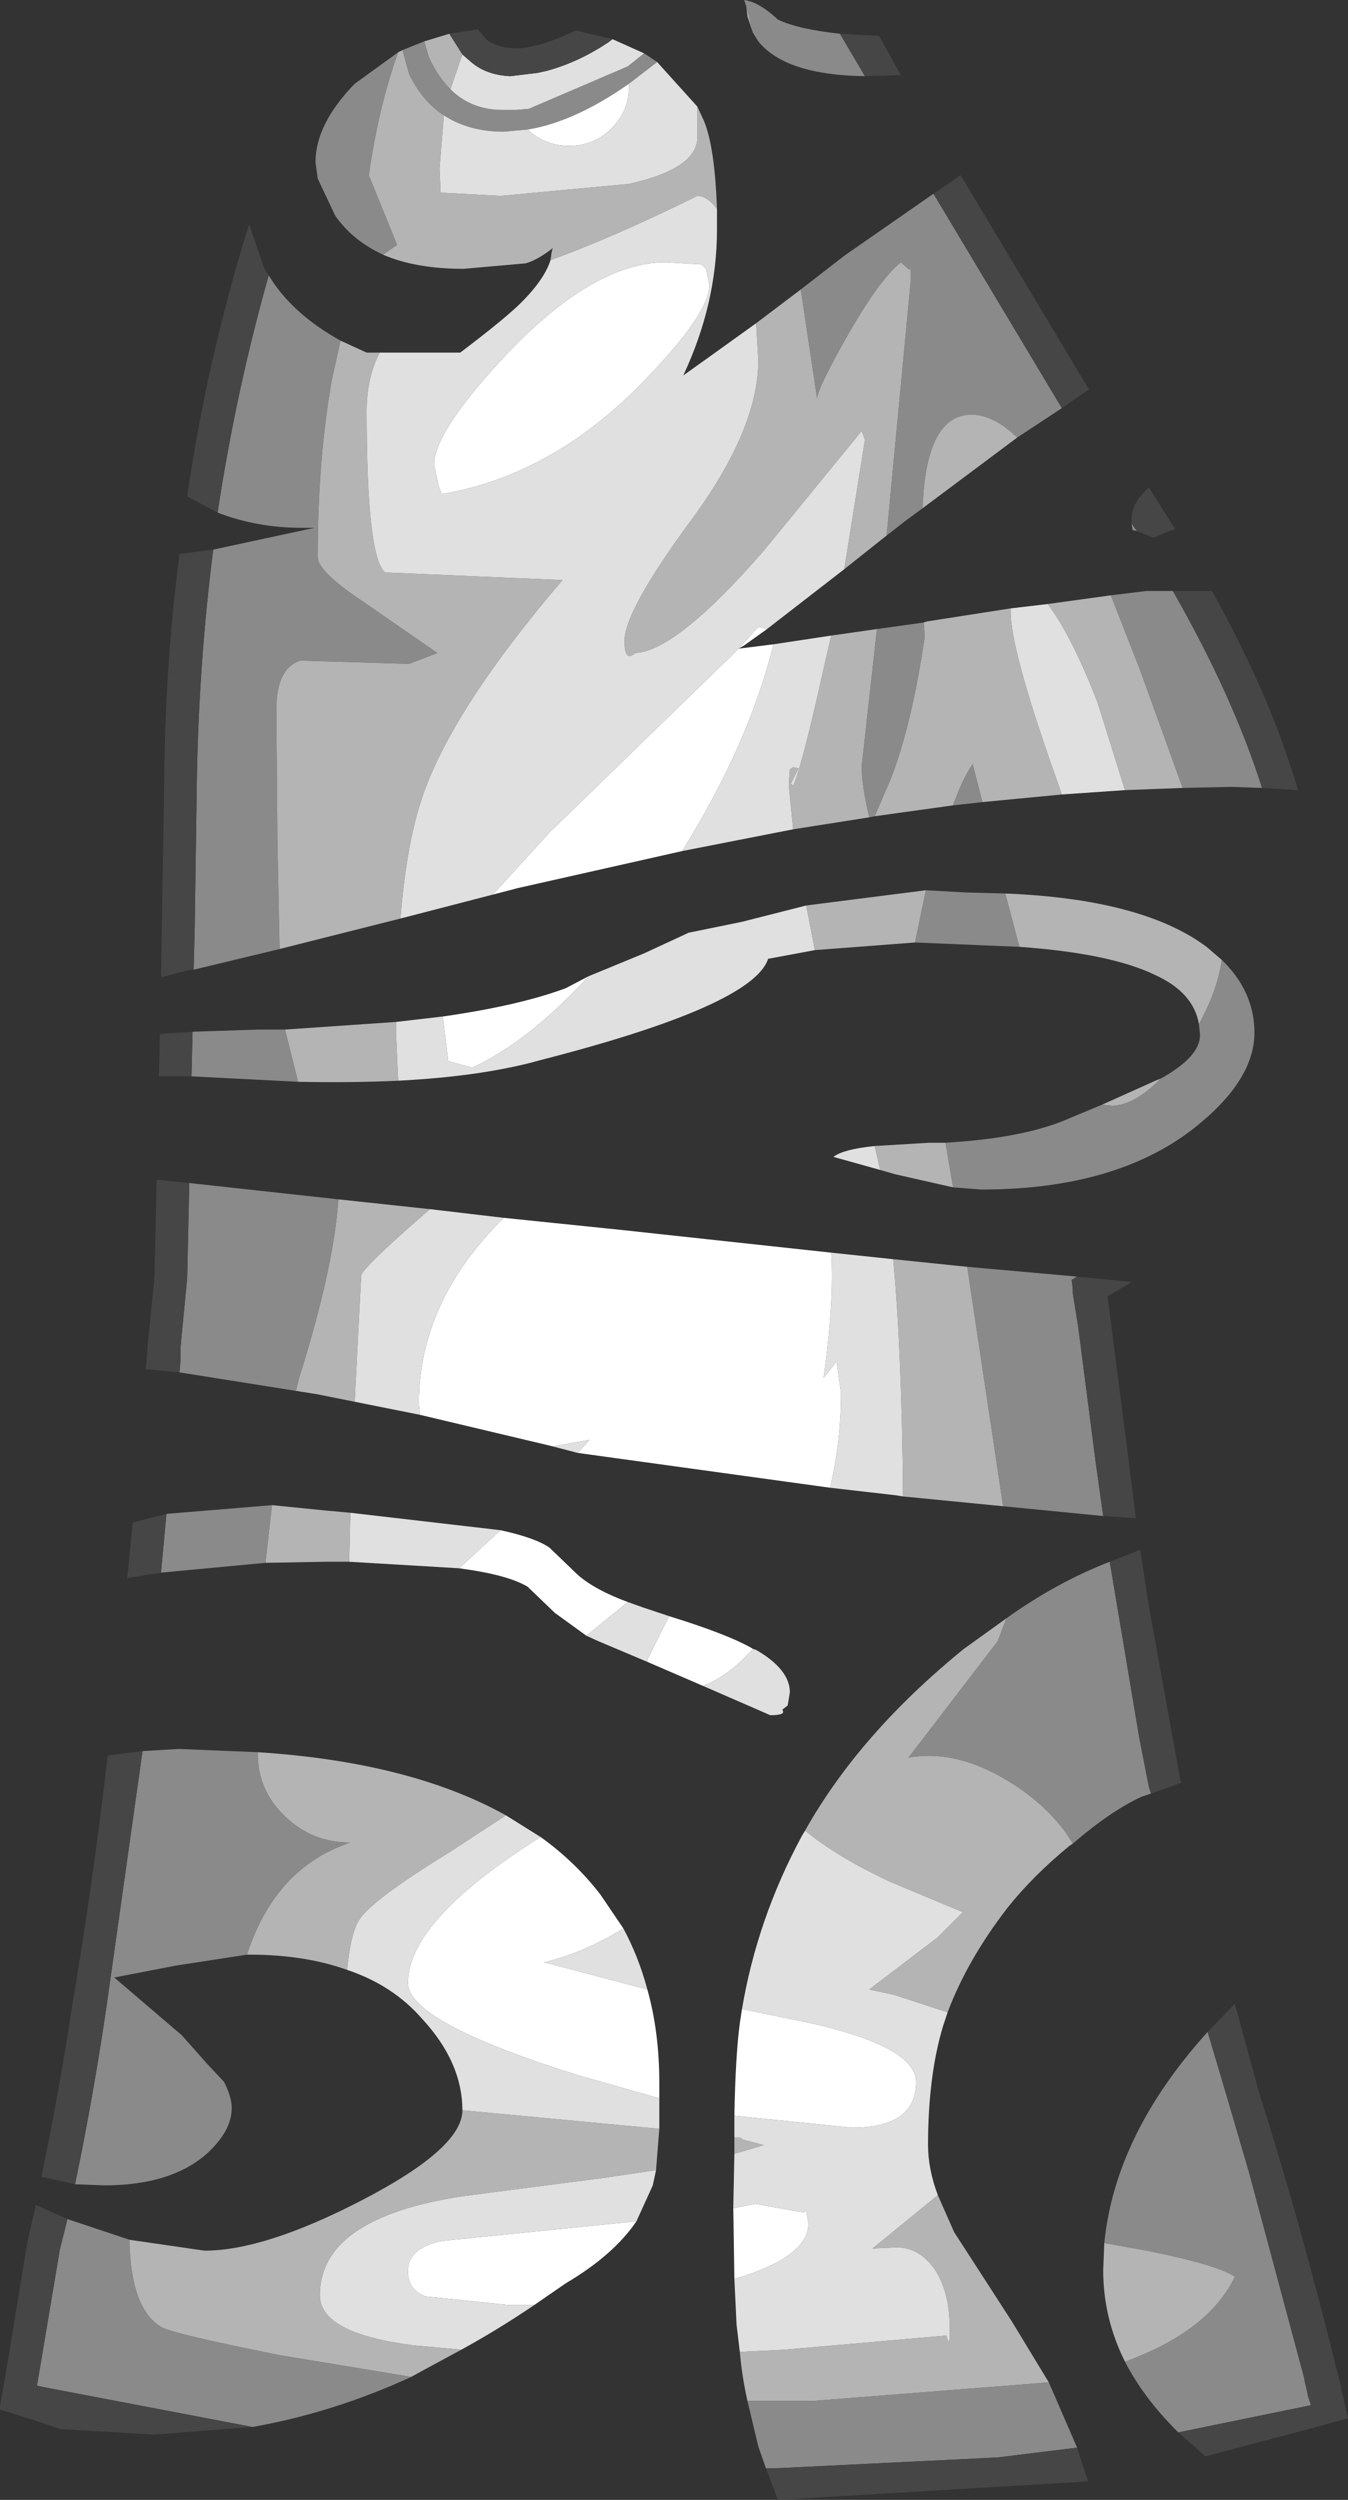 <?xml version="1.0" encoding="UTF-8" standalone="no"?>
<svg xmlns:ffdec="https://www.free-decompiler.com/flash" xmlns:xlink="http://www.w3.org/1999/xlink" ffdec:objectType="shape" height="114.85px" width="61.95px" xmlns="http://www.w3.org/2000/svg">
  <rect width="100%" height="100%" fill="#333333" stroke="none"/>
  <g transform="matrix(1.0, 0.0, 0.0, 1.0, 27.15, 125.0)">
    <path d="M7.15 -124.7 L7.05 -125.0 Q7.75 -124.9 8.6 -124.1 9.55 -123.65 11.45 -123.45 L12.6 -121.5 Q8.95 -121.55 7.7 -123.1 L7.45 -123.5 7.15 -124.7 M13.6 -100.4 L13.6 -100.45 14.7 -112.05 14.7 -112.7 14.65 -112.6 14.25 -112.95 Q13.25 -112.15 11.75 -109.5 10.45 -107.2 10.4 -106.7 L9.65 -111.7 11.65 -113.25 15.75 -116.1 21.65 -106.25 19.6 -104.9 Q18.5 -105.95 17.5 -105.95 15.4 -105.95 15.25 -101.65 L14.5 -101.1 13.6 -100.4 M-6.45 -120.9 Q-5.5 -119.95 -4.05 -119.95 L-3.55 -119.95 -3.45 -119.95 -2.85 -120.0 1.7 -121.95 2.45 -122.55 3.05 -122.15 1.75 -121.15 Q-0.75 -119.4 -2.9 -119.05 L-4.0 -118.95 Q-5.6 -118.95 -6.75 -119.7 -7.75 -120.35 -8.35 -121.6 L-8.65 -122.7 -7.65 -123.1 -7.45 -122.4 Q-7.05 -121.5 -6.45 -120.9 M24.85 -100.95 L25.1 -100.6 24.9 -100.65 24.85 -100.95 M30.85 -88.8 L29.45 -88.85 27.2 -88.8 25.25 -94.2 23.9 -97.65 25.55 -97.85 26.75 -97.85 Q29.5 -93.05 30.85 -88.8 M18.0 -88.15 L16.65 -88.0 Q17.05 -89.15 17.55 -89.9 L18.0 -88.15 M13.05 -87.5 L12.8 -87.45 Q12.45 -88.9 12.45 -89.8 L13.15 -96.1 15.3 -96.4 15.35 -95.75 Q14.75 -91.7 13.8 -89.25 L13.05 -87.5 M27.95 -77.95 Q28.8 -79.5 29.0 -80.9 30.5 -79.45 30.5 -77.55 30.5 -75.35 27.7 -73.15 24.1 -70.35 17.95 -70.35 L16.65 -70.45 16.3 -72.5 Q19.7 -72.7 21.7 -73.5 L23.5 -74.25 23.95 -74.2 Q24.95 -74.2 26.2 -75.45 28.0 -76.45 28.0 -77.45 L27.95 -77.95 M19.05 -83.95 L19.7 -81.5 14.9 -81.7 15.4 -84.1 17.2 -84.0 19.05 -83.95 M-13.45 -75.3 L-16.4 -75.45 -18.35 -75.55 -18.3 -77.6 -15.3 -77.7 -14.05 -77.7 -13.45 -75.3 M17.3 -66.8 L22.35 -66.35 22.1 -66.2 22.15 -65.8 22.15 -65.7 22.15 -65.6 22.4 -64.05 23.2 -57.85 23.55 -55.35 18.95 -55.8 17.3 -66.8 M-13.55 -61.1 L-18.9 -61.95 -18.85 -62.55 -18.85 -63.15 -18.55 -66.25 -18.45 -70.65 -11.6 -69.9 Q-11.8 -66.8 -13.4 -61.7 L-13.55 -61.1 M-14.95 -53.2 L-19.75 -52.75 -19.5 -55.45 -14.65 -55.85 -14.95 -53.2 M22.15 -40.3 Q21.4 -41.6 19.9 -42.7 17.1 -44.7 14.6 -44.25 L18.7 -49.6 19.1 -50.65 Q21.4 -52.3 23.85 -53.25 L25.2 -45.2 25.65 -42.9 25.75 -42.6 25.3 -42.45 Q23.9 -41.8 22.15 -40.3 M28.35 -31.65 L29.3 -28.45 30.25 -25.2 32.8 -15.7 32.8 -15.65 32.95 -15.0 32.95 -14.95 33.1 -14.5 27.0 -13.25 26.95 -13.3 Q25.4 -14.85 24.55 -16.5 28.4 -17.9 29.6 -20.4 28.8 -20.95 25.55 -21.6 L23.6 -21.95 Q24.1 -26.95 28.35 -31.65 M-8.25 -15.8 Q-11.85 -14.15 -15.55 -13.5 L-25.25 -15.35 -25.45 -15.4 -24.4 -21.65 -24.05 -23.05 -21.2 -22.1 Q-21.15 -18.95 -19.75 -18.1 -19.3 -17.8 -14.3 -16.8 L-8.25 -15.8 M-15.8 -35.2 L-19.05 -34.7 -21.9 -34.15 -18.8 -31.5 -17.6 -30.15 -16.85 -29.35 Q-16.5 -28.65 -16.5 -28.15 -16.5 -27.1 -17.65 -26.05 -19.3 -24.6 -22.35 -24.6 L-23.7 -24.65 Q-22.85 -28.75 -22.25 -32.85 L-20.6 -44.55 -18.95 -44.65 -15.3 -44.5 -15.3 -44.4 Q-15.3 -42.75 -14.05 -41.55 -12.8 -40.35 -11.05 -40.35 -14.5 -39.2 -15.8 -35.2 M21.05 -15.55 L22.35 -12.55 18.7 -12.1 8.45 -11.6 8.05 -11.6 7.7 -12.6 7.2 -14.7 10.25 -14.7 21.05 -15.55 M-8.85 -122.6 Q-9.75 -120.1 -10.2 -116.95 L-8.9 -113.75 -9.55 -113.3 Q-10.95 -113.95 -11.75 -115.1 L-12.55 -116.8 -12.65 -117.55 Q-12.65 -119.3 -10.85 -121.15 L-8.85 -122.6 M-14.8 -112.35 Q-13.75 -110.6 -11.5 -109.35 L-11.9 -107.55 Q-12.55 -103.85 -12.55 -99.4 -12.55 -98.75 -10.45 -97.35 L-7.05 -95.0 -8.35 -94.5 -13.35 -94.65 Q-14.45 -94.3 -14.45 -92.4 L-14.4 -86.25 -14.3 -81.4 -18.25 -80.45 -18.2 -82.45 -18.1 -89.35 Q-18.0 -94.65 -17.35 -99.75 L-12.7 -100.75 -13.25 -100.75 Q-15.35 -100.75 -17.15 -101.45 -16.3 -107.05 -14.8 -112.35" fill="#8a8a8a" fill-rule="evenodd" stroke="none"/>
    <path d="M7.45 -123.5 L7.2 -124.25 7.15 -124.7 7.45 -123.5 M9.65 -111.7 L10.4 -106.7 Q10.45 -107.2 11.75 -109.5 13.25 -112.15 14.25 -112.95 L14.65 -112.6 14.7 -112.7 14.7 -112.05 13.6 -100.45 13.6 -100.4 11.65 -98.85 12.6 -104.8 12.45 -105.2 7.95 -99.7 Q3.95 -95.1 2.05 -95.0 1.55 -94.55 1.55 -95.55 1.55 -96.95 4.65 -101.15 7.7 -105.3 7.7 -108.45 L7.6 -110.15 9.65 -111.7 M15.25 -101.65 Q15.4 -105.95 17.5 -105.95 18.5 -105.95 19.6 -104.9 L15.25 -101.65 M-5.9 -122.5 L-6.45 -120.9 Q-7.05 -121.5 -7.45 -122.4 L-7.65 -123.1 -6.5 -123.45 -5.9 -122.5 M-8.65 -122.7 L-8.35 -121.6 Q-7.75 -120.35 -6.75 -119.7 L-6.95 -117.25 -6.9 -116.15 -4.15 -116.0 1.75 -116.55 Q4.9 -117.25 4.9 -118.7 L4.9 -120.1 5.2 -119.45 Q5.7 -118.25 5.8 -115.4 5.35 -116.0 4.9 -116.0 1.05 -114.1 -1.85 -113.05 L-1.8 -113.4 -1.75 -113.6 Q-2.45 -113.05 -3.0 -112.9 L-5.85 -112.65 Q-8.05 -112.65 -9.55 -113.3 L-8.9 -113.75 -10.2 -116.95 Q-9.75 -120.1 -8.85 -122.6 L-8.65 -122.7 M-9.7 -108.8 Q-10.3 -107.65 -10.3 -106.1 -10.3 -99.4 -9.45 -98.7 L-1.3 -98.35 Q-6.3 -92.5 -7.7 -88.5 -8.45 -86.4 -8.75 -82.8 L-14.3 -81.4 -14.4 -86.25 -14.45 -92.4 Q-14.45 -94.3 -13.35 -94.65 L-8.35 -94.5 -7.05 -95.0 -10.45 -97.35 Q-12.55 -98.75 -12.55 -99.4 -12.55 -103.85 -11.9 -107.55 L-11.5 -109.35 -10.3 -108.8 -9.7 -108.8 M27.2 -88.8 L24.55 -88.7 23.3 -92.7 Q22.1 -95.8 21.0 -97.25 L23.9 -97.65 25.25 -94.2 27.2 -88.8 M21.65 -88.5 L18.0 -88.15 17.55 -89.9 Q17.05 -89.15 16.65 -88.0 L13.05 -87.5 13.8 -89.25 Q14.75 -91.7 15.35 -95.75 L15.3 -96.4 15.45 -96.45 19.3 -97.05 Q19.2 -95.6 21.0 -90.35 L21.65 -88.5 M12.8 -87.45 L9.3 -86.9 9.1 -88.95 9.15 -89.65 9.3 -89.75 9.55 -89.7 9.2 -89.0 9.3 -88.9 Q9.7 -89.75 10.75 -94.5 L11.05 -95.8 13.15 -96.1 12.45 -89.8 Q12.45 -88.9 12.8 -87.45 M29.0 -80.9 Q28.8 -79.5 27.95 -77.95 27.7 -79.4 25.95 -80.2 23.9 -81.2 19.7 -81.5 L19.05 -83.95 Q25.35 -83.7 28.3 -81.5 L29.0 -80.9 M26.2 -75.45 Q24.95 -74.2 23.95 -74.2 L23.5 -74.25 25.95 -75.35 26.2 -75.45 M16.3 -72.5 L16.65 -70.45 14.0 -71.05 13.3 -71.25 13.05 -72.35 15.55 -72.5 16.3 -72.5 M9.9 -83.4 L15.4 -84.1 14.9 -81.7 10.3 -81.35 9.9 -83.4 M-8.85 -75.35 Q-10.95 -75.25 -13.45 -75.3 L-14.05 -77.7 -8.95 -78.05 -8.95 -77.55 -8.85 -75.35 M13.9 -67.15 L17.3 -66.8 18.95 -55.8 14.35 -56.25 Q14.3 -62.85 13.9 -67.15 M-10.85 -60.6 L-12.6 -60.95 -13.55 -61.1 -13.4 -61.7 Q-11.8 -66.8 -11.6 -69.9 L-7.4 -69.45 -7.45 -69.4 Q-10.5 -66.75 -10.55 -66.4 L-10.85 -60.6 M-11.1 -53.25 L-12.15 -53.25 -14.95 -53.2 -14.65 -55.85 -12.15 -55.6 -11.05 -55.5 -11.1 -53.25 M19.1 -50.65 L18.7 -49.6 14.6 -44.25 Q17.1 -44.7 19.9 -42.7 21.4 -41.6 22.15 -40.3 L22.0 -40.2 Q20.3 -38.8 19.15 -37.35 17.3 -34.95 16.4 -32.55 L13.95 -33.35 12.8 -33.6 15.95 -36.0 17.1 -37.15 13.75 -38.55 Q11.3 -39.7 9.85 -40.9 12.35 -45.35 17.15 -49.25 L19.1 -50.65 M23.6 -21.95 L25.55 -21.6 Q28.8 -20.95 29.6 -20.4 28.4 -17.9 24.55 -16.5 23.55 -18.5 23.55 -20.7 L23.6 -21.95 M6.6 -26.8 L6.85 -26.8 7.0 -26.7 7.95 -26.45 6.6 -26.05 6.6 -26.8 M6.85 -16.95 L8.9 -17.05 16.35 -17.7 Q16.5 -17.0 16.5 -18.0 16.5 -19.7 15.8 -20.75 15.1 -21.75 14.05 -21.75 L12.95 -21.7 15.95 -24.15 16.7 -22.45 19.35 -18.35 21.05 -15.55 10.25 -14.7 7.2 -14.7 Q6.95 -15.8 6.85 -16.95 M3.15 -27.2 L3.0 -25.3 0.65 -24.95 -5.9 -24.1 Q-12.45 -23.1 -12.45 -19.55 -12.45 -17.8 -8.15 -17.25 L-5.95 -17.05 -7.8 -16.05 -8.25 -15.8 -14.3 -16.8 Q-19.3 -17.8 -19.75 -18.1 -21.15 -18.95 -21.2 -22.1 L-17.75 -21.6 Q-15.0 -21.6 -10.55 -23.9 -5.9 -26.3 -5.9 -28.05 L3.15 -27.2 M-11.2 -34.5 Q-13.15 -35.2 -15.7 -35.2 L-15.8 -35.2 Q-14.5 -39.2 -11.05 -40.35 -12.8 -40.35 -14.05 -41.55 -15.3 -42.75 -15.3 -44.4 L-15.3 -44.5 Q-8.3 -44.05 -3.9 -41.6 L-6.5 -39.9 Q-10.25 -37.6 -10.7 -36.7 -11.05 -36.05 -11.2 -34.5" fill="#b4b4b4" fill-rule="evenodd" stroke="none"/>
    <path d="M7.6 -110.15 L7.7 -108.45 Q7.7 -105.3 4.65 -101.15 1.55 -96.95 1.55 -95.55 1.55 -94.55 2.05 -95.0 3.95 -95.1 7.95 -99.7 L12.45 -105.2 12.6 -104.8 11.65 -98.85 8.1 -96.1 7.7 -96.2 6.8 -95.2 -1.9 -86.75 -4.5 -83.9 -8.75 -82.8 Q-8.45 -86.4 -7.7 -88.5 -6.3 -92.5 -1.3 -98.35 L-9.45 -98.7 Q-10.3 -99.4 -10.3 -106.1 -10.3 -107.65 -9.7 -108.8 L-6.0 -108.8 Q-4.15 -110.2 -3.35 -110.95 -2.15 -112.1 -1.85 -113.05 1.05 -114.1 4.9 -116.0 5.35 -116.0 5.8 -115.4 L5.8 -114.45 Q5.8 -111.05 4.25 -107.75 L5.65 -108.75 7.6 -110.15 M2.45 -122.55 L1.7 -121.95 -2.85 -120.0 -3.45 -119.95 -3.55 -119.95 -4.05 -119.95 Q-5.5 -119.95 -6.45 -120.9 L-5.9 -122.5 -5.5 -122.15 Q-4.8 -121.55 -3.7 -121.5 L-2.45 -121.65 -2.0 -121.75 Q-0.55 -122.15 0.8 -123.05 L1.0 -123.2 2.45 -122.55 M-6.75 -119.7 Q-5.6 -118.95 -4.0 -118.95 L-2.9 -119.05 Q-2.1 -118.3 -1.0 -118.3 0.15 -118.3 0.95 -119.1 1.75 -119.9 1.75 -121.0 L1.75 -121.15 3.05 -122.15 4.9 -120.1 4.9 -118.7 Q4.9 -117.25 1.75 -116.55 L-4.15 -116.0 -6.9 -116.15 -6.95 -117.25 -6.75 -119.7 M5.45 -111.9 L5.3 -112.65 5.1 -112.85 3.45 -112.95 Q0.2 -112.95 -3.75 -108.85 -7.2 -105.2 -7.2 -103.65 L-7.0 -102.7 -6.85 -102.3 Q-1.85 -103.15 2.25 -107.3 5.45 -110.55 5.45 -111.9 M6.8 -95.2 L6.7 -95.2 6.8 -95.2 M24.55 -88.7 L21.65 -88.5 21.0 -90.35 Q19.2 -95.6 19.3 -97.05 L21.0 -97.25 Q22.1 -95.8 23.3 -92.7 L24.55 -88.7 M9.3 -86.9 L4.2 -85.9 Q7.25 -90.8 8.4 -95.4 L11.05 -95.8 10.75 -94.5 Q9.7 -89.75 9.3 -88.9 L9.2 -89.0 9.55 -89.7 9.3 -89.75 9.15 -89.65 9.1 -88.95 9.3 -86.9 M-0.1 -80.15 L2.45 -81.2 4.5 -82.15 6.95 -82.65 9.9 -83.4 10.3 -81.35 8.15 -80.95 Q7.45 -78.8 -2.3 -76.3 -4.95 -75.55 -8.85 -75.35 L-8.95 -77.55 -8.95 -78.05 -6.8 -78.3 -6.55 -76.25 -5.45 -75.95 Q-2.85 -77.15 -0.1 -80.15 M13.3 -71.25 L11.15 -71.85 Q11.6 -72.2 13.05 -72.35 L13.3 -71.25 M11.05 -67.45 L13.9 -67.15 Q14.3 -62.85 14.35 -56.25 L14.05 -56.3 11.0 -56.65 Q11.5 -58.8 11.5 -61.0 L11.3 -62.45 10.7 -61.7 Q11.2 -65.3 11.05 -67.45 M-0.6 -58.25 L-1.75 -58.55 -0.05 -58.85 -0.6 -58.25 M-7.85 -60.0 L-10.85 -60.6 -10.55 -66.4 Q-10.5 -66.75 -7.45 -69.4 L-7.4 -69.45 -4.0 -69.05 Q-7.9 -65.2 -7.9 -60.5 L-7.85 -60.0 M1.7 -51.4 L2.4 -51.15 3.6 -50.75 2.6 -48.75 2.6 -48.65 0.35 -49.6 -0.2 -49.85 1.7 -51.4 M7.45 -49.25 L7.6 -49.2 Q9.15 -48.3 9.15 -47.25 L9.05 -46.65 8.8 -46.45 Q9.0 -46.2 8.25 -46.2 L5.15 -47.55 Q6.35 -48.0 7.45 -49.25 M-6.05 -52.95 L-11.1 -53.25 -11.05 -55.5 -4.15 -54.7 -6.05 -52.95 M9.85 -40.9 Q11.3 -39.7 13.75 -38.55 L17.1 -37.15 15.95 -36.0 12.8 -33.6 13.95 -33.35 16.4 -32.55 16.2 -31.95 Q15.5 -29.65 15.5 -26.45 15.5 -25.35 15.95 -24.15 L12.95 -21.7 14.05 -21.75 Q15.1 -21.75 15.8 -20.75 16.5 -19.7 16.5 -18.0 16.5 -17.0 16.35 -17.7 L8.9 -17.05 6.85 -16.95 6.7 -18.2 6.6 -20.3 Q10.0 -21.3 10.0 -22.85 L9.9 -23.45 9.8 -23.35 7.55 -23.75 6.55 -23.55 6.55 -23.6 6.6 -26.05 7.95 -26.45 7.0 -26.7 6.85 -26.8 6.6 -26.8 6.6 -27.8 12.0 -27.25 Q14.95 -27.25 14.95 -29.35 14.95 -31.15 8.9 -32.3 L6.95 -32.7 Q7.65 -36.85 9.7 -40.65 L9.85 -40.9 M1.5 -36.4 Q2.2 -35.1 2.6 -33.6 L-2.15 -34.85 Q-0.4 -35.25 1.5 -36.4 M3.15 -28.6 L3.15 -27.2 -5.9 -28.05 Q-5.9 -30.25 -7.75 -32.25 -9.1 -33.8 -11.2 -34.5 -11.05 -36.05 -10.7 -36.7 -10.25 -37.6 -6.5 -39.9 L-3.9 -41.6 -2.3 -40.6 -2.4 -40.55 Q-8.4 -36.75 -8.4 -33.9 -8.4 -32.1 -0.55 -29.65 L3.15 -28.6 M3.0 -25.3 L2.85 -24.6 2.1 -22.95 -6.8 -22.05 Q-8.4 -21.75 -8.4 -20.65 -8.4 -19.8 -7.6 -19.5 L-3.75 -19.1 -2.6 -19.1 Q-4.3 -17.95 -5.95 -17.05 L-8.15 -17.25 Q-12.45 -17.8 -12.45 -19.55 -12.45 -23.1 -5.9 -24.1 L0.65 -24.95 3.0 -25.3" fill="#e0e0e0" fill-rule="evenodd" stroke="none"/>
    <path d="M-2.9 -119.05 Q-0.75 -119.4 1.75 -121.15 L1.75 -121.0 Q1.75 -119.9 0.95 -119.1 0.15 -118.3 -1.0 -118.3 -2.1 -118.3 -2.9 -119.05 M5.45 -111.9 Q5.45 -110.55 2.25 -107.3 -1.85 -103.15 -6.85 -102.3 L-7.0 -102.7 -7.2 -103.65 Q-7.2 -105.2 -3.75 -108.85 0.2 -112.95 3.45 -112.95 L5.1 -112.85 5.3 -112.65 5.45 -111.9 M-4.5 -83.9 L-1.9 -86.75 6.8 -95.2 7.7 -96.2 8.1 -96.1 7.05 -95.35 6.8 -95.2 8.4 -95.4 Q7.25 -90.8 4.2 -85.9 L-3.35 -84.2 -4.5 -83.9 M-6.8 -78.3 Q-3.3 -78.8 -1.15 -79.6 L-0.1 -80.15 Q-2.85 -77.15 -5.45 -75.95 L-6.55 -76.25 -6.8 -78.3 M11.0 -56.65 L-0.6 -58.25 -0.05 -58.85 -1.75 -58.55 -1.95 -58.6 -7.85 -60.0 -7.9 -60.5 Q-7.9 -65.2 -4.0 -69.05 L1.35 -68.5 11.05 -67.45 Q11.2 -65.3 10.7 -61.7 L11.3 -62.45 11.5 -61.0 Q11.5 -58.8 11.0 -56.65 M3.6 -50.75 Q6.35 -49.9 7.45 -49.25 6.35 -48.0 5.15 -47.55 L2.6 -48.65 2.6 -48.75 3.6 -50.75 M-0.2 -49.85 L-1.65 -50.9 -2.9 -52.1 Q-3.8 -52.65 -6.05 -52.95 L-4.15 -54.7 Q-2.55 -54.35 -1.9 -53.9 L-0.6 -52.65 Q0.2 -51.95 1.7 -51.4 L-0.2 -49.85 M6.95 -32.7 L8.9 -32.3 Q14.95 -31.15 14.95 -29.35 14.95 -27.25 12.0 -27.25 L6.6 -27.8 Q6.65 -30.55 6.85 -32.05 L6.95 -32.7 M6.55 -23.55 L7.55 -23.75 9.8 -23.35 9.9 -23.45 10.0 -22.85 Q10.0 -21.3 6.6 -20.3 L6.55 -23.55 M2.6 -33.6 Q3.15 -31.65 3.15 -29.3 L3.15 -28.6 -0.55 -29.65 Q-8.4 -32.1 -8.4 -33.9 -8.4 -36.75 -2.4 -40.55 L-2.3 -40.6 Q-0.7 -39.45 0.45 -37.95 L1.5 -36.4 Q-0.4 -35.25 -2.15 -34.85 L2.6 -33.6 M2.1 -22.95 Q1.05 -21.4 -1.15 -20.1 L-2.6 -19.1 -3.75 -19.1 -7.6 -19.5 Q-8.4 -19.8 -8.4 -20.65 -8.4 -21.75 -6.8 -22.05 L2.1 -22.95" fill="#ffffff" fill-rule="evenodd" stroke="none"/>
    <path d="M11.45 -123.45 L13.25 -123.35 14.25 -121.55 12.7 -121.5 12.6 -121.5 11.45 -123.45 M21.65 -106.25 L15.75 -116.1 17.0 -116.95 22.9 -107.1 22.8 -107.05 21.65 -106.25 M1.0 -123.2 L0.8 -123.05 Q-0.55 -122.15 -2.0 -121.75 L-2.45 -121.65 -3.7 -121.5 Q-4.8 -121.55 -5.5 -122.15 L-5.9 -122.5 -6.5 -123.45 -5.2 -123.65 -4.75 -123.15 Q-4.1 -122.7 -3.0 -122.8 L-2.35 -122.95 Q-1.5 -123.2 -0.7 -123.6 L1.0 -123.2 M25.1 -100.6 L24.85 -100.95 24.85 -101.15 Q24.85 -101.9 25.65 -102.6 L26.85 -100.7 25.85 -100.3 25.1 -100.6 M26.75 -97.85 L28.55 -97.85 Q31.25 -93.0 32.5 -88.7 L30.85 -88.8 Q29.5 -93.05 26.75 -97.85 M-18.35 -75.55 L-19.85 -75.55 -19.8 -77.5 -18.3 -77.6 -18.35 -75.55 M22.35 -66.35 L24.85 -66.1 23.75 -65.45 24.7 -58.05 25.05 -55.25 23.55 -55.35 23.2 -57.85 22.4 -64.05 22.15 -65.6 22.15 -65.7 22.15 -65.8 22.1 -66.2 22.35 -66.35 M-18.9 -61.95 L-20.45 -62.1 -20.4 -62.65 -20.4 -62.75 -20.35 -63.35 -20.05 -66.3 -19.95 -70.8 -18.45 -70.65 -18.55 -66.25 -18.85 -63.15 -18.85 -62.55 -18.9 -61.95 M-19.75 -52.75 L-21.3 -52.5 -21.05 -55.05 -19.5 -55.45 -19.75 -52.75 M25.75 -42.6 L25.65 -42.9 25.2 -45.2 23.85 -53.25 25.25 -53.8 25.65 -51.2 26.5 -46.5 27.1 -43.2 27.15 -43.1 25.75 -42.6 M27.0 -13.25 L33.1 -14.5 32.95 -14.95 32.95 -15.0 32.8 -15.65 32.8 -15.7 30.25 -25.2 29.3 -28.45 28.35 -31.65 29.6 -32.95 30.7 -28.9 Q32.6 -22.95 34.3 -16.05 L34.5 -15.3 34.45 -15.35 34.55 -15.0 34.8 -13.9 33.35 -13.5 28.25 -12.15 27.0 -13.25 M-15.55 -13.5 L-20.05 -13.15 -24.35 -13.4 -25.7 -13.85 -27.15 -14.3 -27.15 -14.45 -26.9 -15.85 -25.9 -21.95 -25.5 -23.7 -24.05 -23.05 -24.4 -21.65 -25.45 -15.4 -25.25 -15.35 -15.55 -13.5 M-23.7 -24.65 L-25.25 -25.0 Q-24.4 -29.05 -23.8 -33.05 -22.85 -38.7 -22.2 -44.35 L-20.6 -44.55 -22.25 -32.85 Q-22.85 -28.75 -23.7 -24.65 M22.35 -12.55 L22.85 -11.0 8.6 -10.15 8.05 -11.6 8.45 -11.6 18.7 -12.1 22.35 -12.55 M-17.15 -101.45 L-18.55 -102.2 Q-17.6 -108.65 -15.7 -114.7 L-15.0 -112.65 -14.8 -112.35 Q-16.3 -107.05 -17.15 -101.45 M-18.25 -80.45 L-18.4 -80.45 -19.75 -80.1 -19.6 -89.35 Q-19.55 -94.55 -18.9 -99.55 L-17.35 -99.75 Q-18.0 -94.65 -18.1 -89.35 L-18.2 -82.45 -18.25 -80.45" fill="#464646" fill-rule="evenodd" stroke="none"/>
  </g>
</svg>
